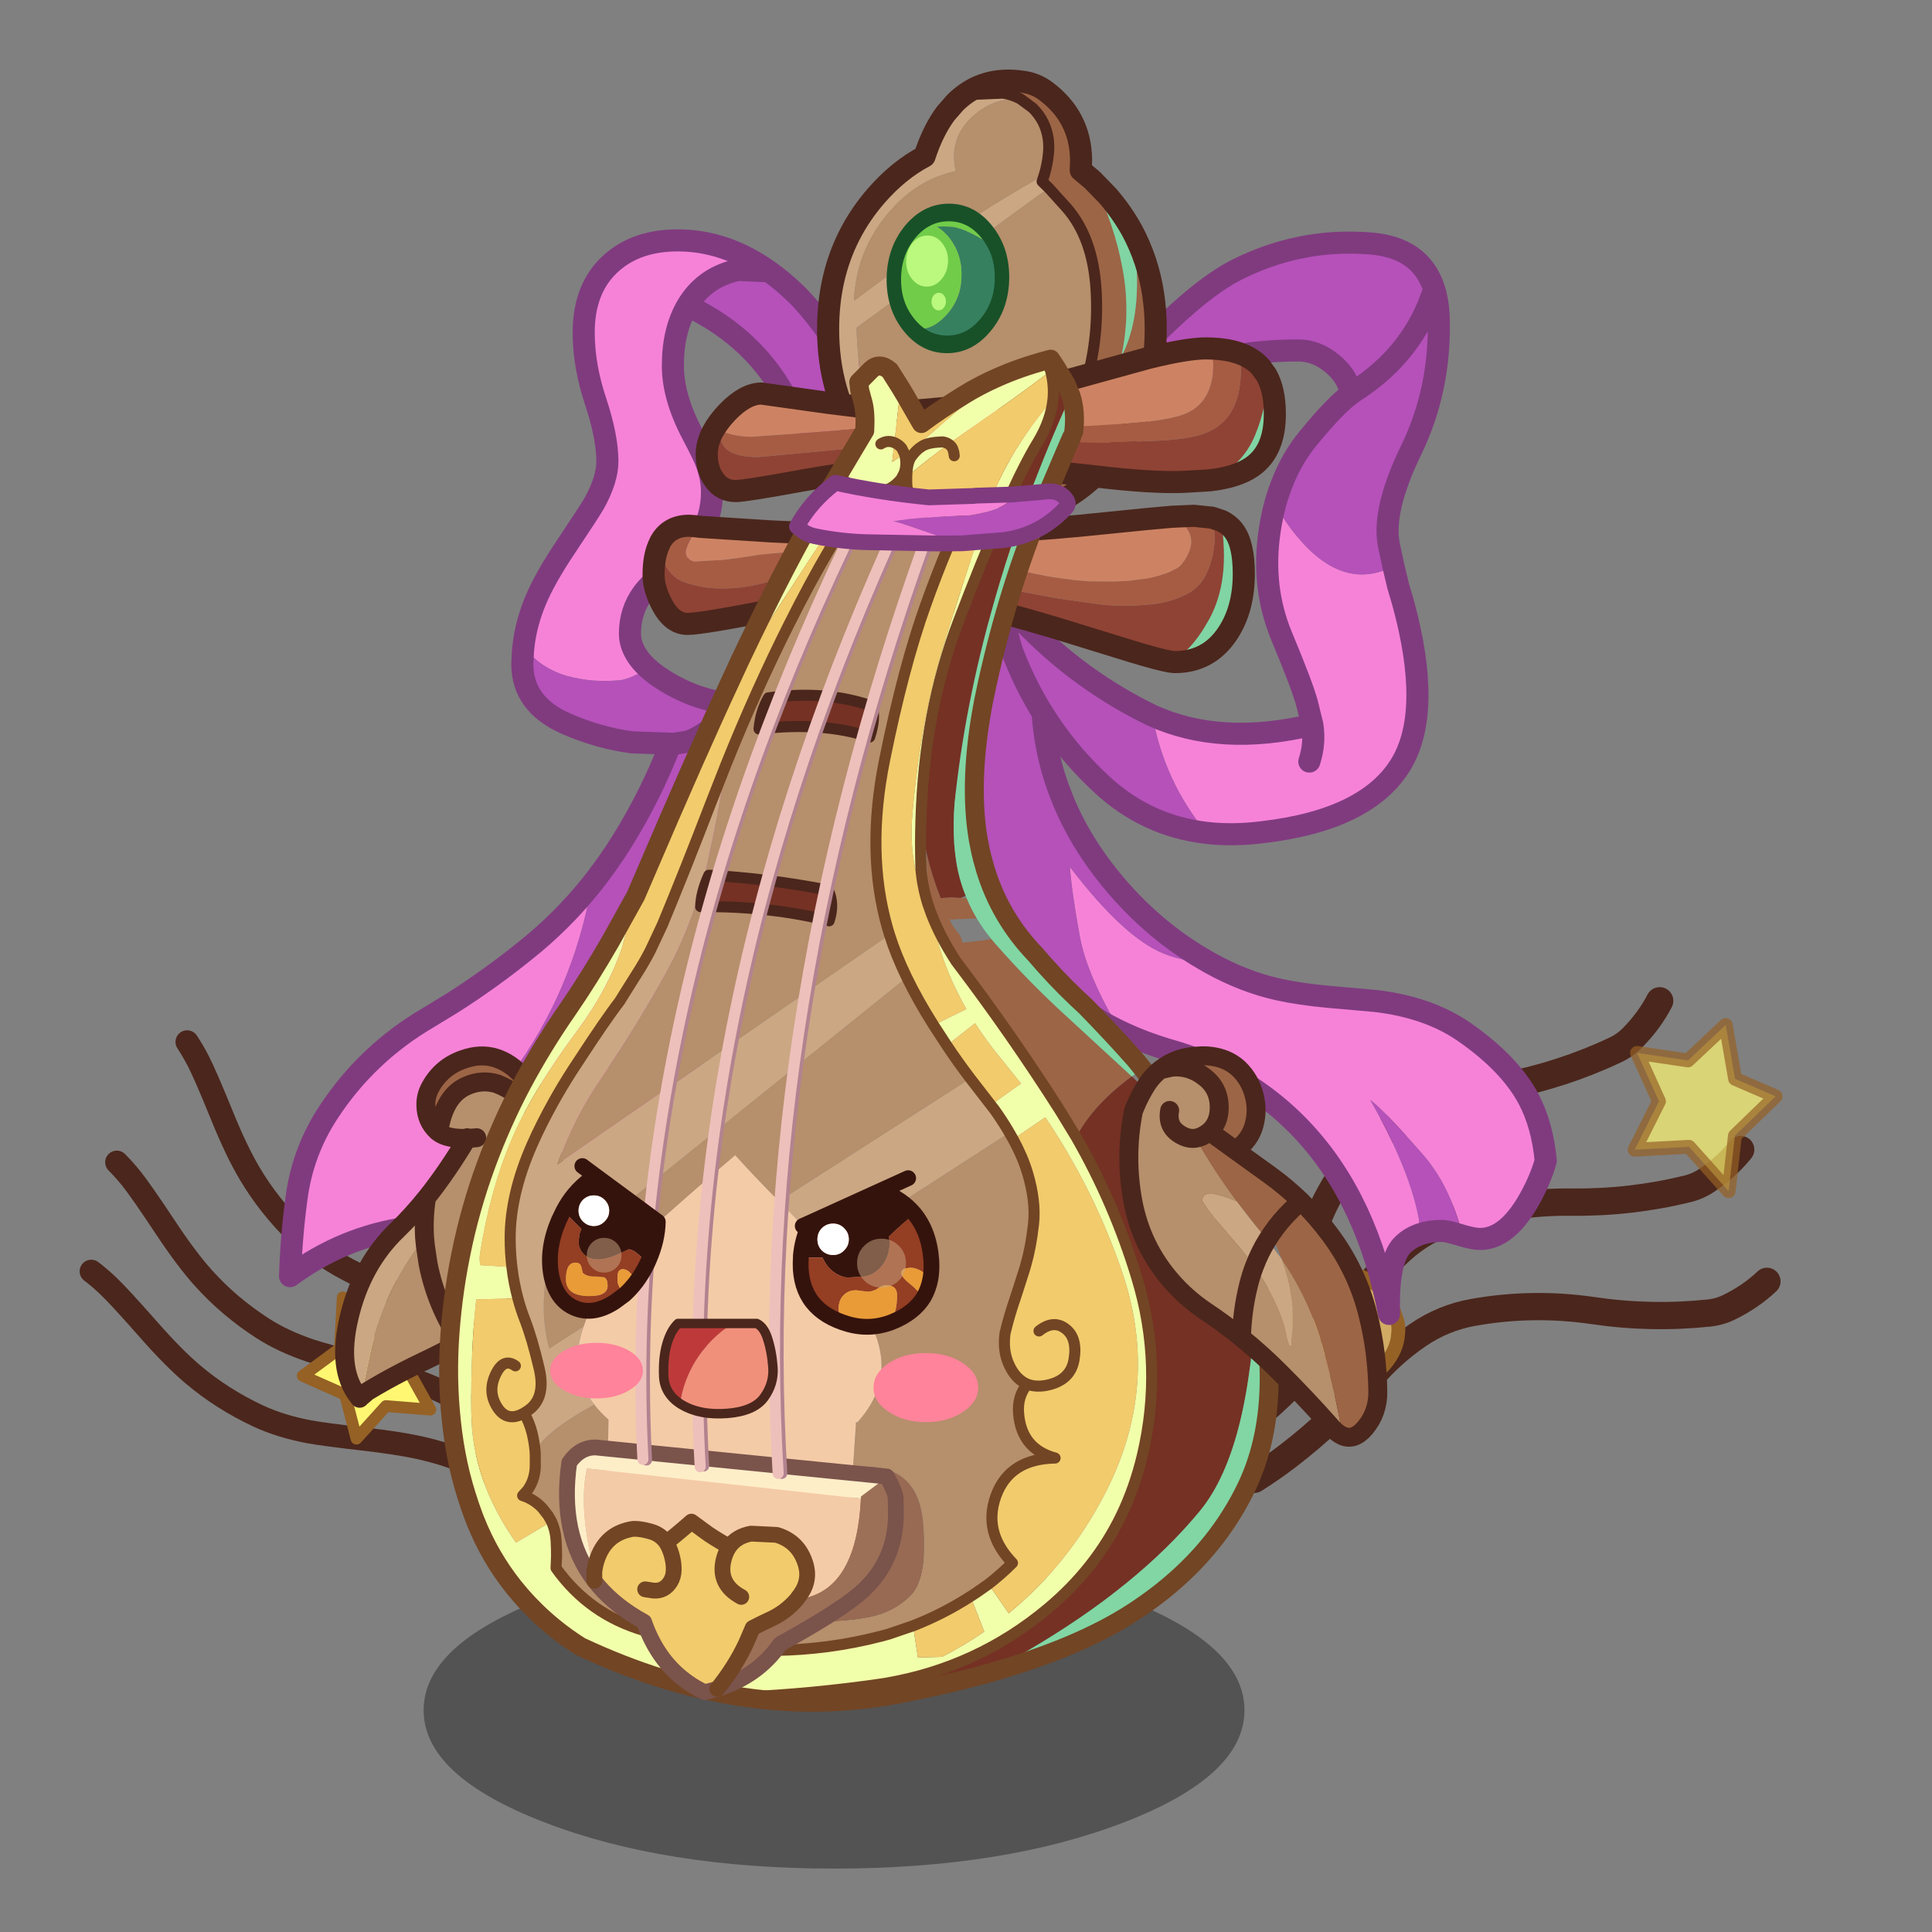 <svg xmlns:ffdec="https://www.free-decompiler.com/flash" xmlns:xlink="http://www.w3.org/1999/xlink" ffdec:objectType="frame" height="90" width="90" xmlns="http://www.w3.org/2000/svg"><rect width="100%" height="100%" fill="#808080" stroke="none"/><use ffdec:characterId="48" height="85.25" transform="translate(1.1 3.25)" width="84.85" xlink:href="#a"/><defs><g id="B" transform="translate(45.65 28.8)"><use ffdec:characterId="1" height="43.25" transform="translate(3.79 154.387) scale(.904)" width="112.2" xlink:href="#b"/><use ffdec:characterId="2" height="188.2" transform="matrix(.223 -.229 .229 .223 -32.684 96.726)" width="32.4" xlink:href="#c"/><use ffdec:characterId="2" height="188.2" transform="matrix(.173 -.268 .268 .173 -40.155 112.904)" width="32.4" xlink:href="#c"/><use ffdec:characterId="2" height="188.2" transform="matrix(.135 -.289 .289 .135 -42.345 127.14)" width="32.4" xlink:href="#c"/><use ffdec:characterId="3" height="19.5" transform="matrix(.97 0 0 .97 -11.877 122.172)" width="17.75" xlink:href="#d"/><use ffdec:characterId="4" height="188.8" transform="scale(-.375 .375) rotate(-41.609 91.05 674.354)" width="51.3" xlink:href="#e"/><use ffdec:characterId="4" height="188.8" transform="scale(-.375 .375) rotate(-53.121 55.524 591.896)" width="51.3" xlink:href="#e"/><use ffdec:characterId="4" height="188.8" transform="scale(-.374 .374) rotate(-60.855 47.407 555.416)" width="51.3" xlink:href="#e"/><use ffdec:characterId="6" height="19.5" transform="matrix(-1.137 .08 .08 1.137 170.993 87.937)" width="17.15" xlink:href="#f"/><use ffdec:characterId="7" height="17.1" transform="matrix(-1.137 .08 .08 1.137 124.27 114.527)" width="20.75" xlink:href="#g"/><use ffdec:characterId="8" height="186.75" transform="translate(-14.08 48.813) scale(.39)" width="154.6" xlink:href="#h"/><use ffdec:characterId="9" height="114.45" transform="translate(-7.144 91.904) scale(.39)" width="73.65" xlink:href="#i"/><use ffdec:characterId="10" height="228.4" transform="translate(69.434 37.236) scale(.39)" width="190.7" xlink:href="#j"/><use ffdec:characterId="11" height="194.45" transform="translate(73.626 -8.787) scale(.39)" width="146.1" xlink:href="#k"/><use ffdec:characterId="12" height="166.65" transform="translate(14.62 -9.07) scale(.39)" width="123.3" xlink:href="#l"/><use ffdec:characterId="13" height="145.55" transform="translate(52.406 -28.807) scale(.39)" width="110.8" xlink:href="#m"/><use ffdec:characterId="15" height="59.4" transform="matrix(.255 0 -.004 .311 61.12 -12.24)" width="59.4" xlink:href="#n"/><use ffdec:characterId="16" height="53.35" transform="translate(30.84 24.962) scale(.39)" width="194" xlink:href="#o"/><use ffdec:characterId="17" height="52.2" transform="translate(37.405 4.277) scale(.39)" width="187" xlink:href="#p"/><use ffdec:characterId="18" height="431.55" transform="translate(5.708 5.804) scale(.39)" width="266" xlink:href="#q"/><use ffdec:characterId="19" height="82.55" transform="translate(20.518 140.471) scale(.39)" width="109.25" xlink:href="#r"/><use ffdec:characterId="20" height="308.15" transform="translate(29.95 25.154) scale(.39)" width="98.05" xlink:href="#s"/><use ffdec:characterId="21" height="126.85" transform="translate(89.754 91.888) scale(.39)" width="84.9" xlink:href="#t"/><use ffdec:characterId="22" height="24.3" transform="translate(48.954 21.264) scale(.39)" width="90.8" xlink:href="#u"/><use ffdec:characterId="23" height="52.1" transform="translate(49.407 107.196) scale(.39)" width="46.45" xlink:href="#v"/><use ffdec:characterId="25" height="15.5" transform="translate(57.35 115.65) scale(.39)" width="15.5" xlink:href="#w"/><use ffdec:characterId="26" height="50.85" transform="translate(18.43 105.7) scale(.39)" width="39.15" xlink:href="#x"/><use ffdec:characterId="27" height="11" transform="translate(23.95 115.55) scale(.39)" width="11" xlink:href="#y"/><use ffdec:characterId="28" height="31.6" transform="translate(32.852 125.541) scale(.39)" width="37.7" xlink:href="#z"/><use ffdec:characterId="29" height="17.6" transform="matrix(.44 0 0 .485 59.38 129.782)" width="29.4" xlink:href="#A"/><use ffdec:characterId="29" height="17.6" transform="translate(19.42 128.52) scale(.39)" width="29.4" xlink:href="#A"/></g><g id="d"><path d="m13.35 9.1 2.9 5.2-5.65-.45L6.85 18 5.4 12.4 0 10l4.75-3.5L5.1 0l4.35 4.3 6.1.55-2.2 4.25" fill="#fff772" fill-rule="evenodd" transform="translate(.75 .75)"/><path d="m14.1 9.85 2.9 5.2-5.65-.45-3.75 4.15-1.45-5.6-5.4-2.4 4.75-3.5.35-6.5 4.35 4.3 6.1.55-2.2 4.25z" fill="none" stroke="#956125" stroke-linecap="round" stroke-linejoin="round" stroke-width="1.5"/></g><g id="C"><path d="m4.25 5.9.6-5.9L9.2 3.55l5.45-1.2-2 5.4 3 5.05-5.9.1L5.8 18l-1.1-5.95L0 8.1l4.25-2.2" fill="#fff772" fill-opacity=".698" fill-rule="evenodd" transform="translate(.75 .75)"/><path d="m5 6.65.6-5.9L9.95 4.3l5.45-1.2-2 5.4 3 5.05-5.9.1-3.95 5.1-1.1-5.95-4.7-3.95L5 6.65z" fill="none" stroke="#956125" stroke-linecap="round" stroke-linejoin="round" stroke-opacity=".698" stroke-width="1.5"/></g><g id="g"><path d="M26.05 2.9q-.6 1.9-.95 4.65-.35 2.65-4.4 3.05-2.8-.15-3.3-2.6-.45-2.5 1.35-4.75 1.8-2.35 4.4-1.45l.75.7q1.05 1.4 1.2 2.9.4-1.3.95-2.5m5.9 3.85L32.4 4q.15-1.6-.25-2.4-.35-.8-1.6-.4-1.25.3-2.45 1.55l-1.85 2.3L27.9 1.6Q29-.45 30.95-1.05q1.9-.55 2.3.95l.15.9q.15 1.8-.35 3.45l-.95 2.3-.15.2M25.1 5.4q.15 1.55-.7 3.15.85-1.6.7-3.15" fill="#fff772" fill-rule="evenodd" transform="translate(-14.45 3.15)"/><path d="M26.05 2.9q.55-1.25 1.2-2.25 1.9-3.05 3.8-3.05t2.75 1.25q.65 1 .65 2.9 0 2.05-1.95 4.35l-.4.45.95-2.3q.5-1.65.35-3.45l-.15-.9q-.4-1.5-2.3-.95Q29-.45 27.9 1.6l-1.65 3.45 1.85-2.3q1.2-1.25 2.45-1.55 1.25-.4 1.6.4.4.8.25 2.4l-.45 2.75-.85 1.1q-.6 1-.6 2.05l.05.45.15.45-.3-.25-.5-.45q-1-1.05-.75-2.55.1-.75.35-1.55l.25-1 .1-.3q0-.7-.7-1L26.4 9.55q-.55 1.35-1.7 2.3l-.55.4q-2.6 1.8-5.8.1l-.1-.1q-.75-.4-1.3-.95-1.45-1.5-1.65-3.2-.15-.7 0-1.4l.45-1.65q1.25-3.3 4.8-3.9 1.55-.2 2.6.65-2.6-.9-4.4 1.45Q16.95 5.5 17.4 8q.5 2.45 3.3 2.6 4.05-.4 4.4-3.05.35-2.75.95-4.65m3.6-.2-.5 1 .5-1" fill="#d1ab64" fill-rule="evenodd" transform="translate(-14.45 3.15)"/><path d="m17.65 9.7.4-.45Q20 6.95 20 4.9 20 3 19.35 2 18.5.75 16.6.75T12.8 3.8q-.65 1-1.2 2.25-.55 1.2-.95 2.5-.15-1.5-1.2-2.9l-.75-.7Q7.65 4.1 6.1 4.3q-3.55.6-4.8 3.9L.85 9.85q-.15.7 0 1.4.2 1.7 1.65 3.2.55.55 1.3.95l.1.1q3.2 1.7 5.8-.1l.55-.4q1.15-.95 1.7-2.3l2.75-5.85.5-1m2.45 3.85-.15.2-.85 1.1q-.6 1-.6 2.05l.05.45.15.45-.3-.25-.5-.45q-1-1.05-.75-2.55.1-.75.35-1.55l.25-1 .1-.3q0-.7-.7-1M9.95 11.7q.85-1.6.7-3.15" fill="none" stroke="#956125" stroke-linecap="round" stroke-linejoin="round" stroke-width="1.5"/></g><g id="h"><path d="M21.9-34.4 20.8-29Q14.05 3.5-6.25 29.35-12.8 37.7-22.3 42.3l-.25.1.25-.05h.05q22.4-3.6 42.4-14.55 7.35-4.05 14.2-8.7Q49.5 8.7 62.2-4.95l.5.15Q58.6 9.6 52.4 23.3q-7 15.5-18.05 28.05l-5.25 5.6-.1.1q-7.65 7.7-17.25 12.4-4 2.05-8.35 2.15-20 .35-39.85 2.9Q-57 77.45-73.8 89.9q.4-12.5 2.05-24.7 1.95-14.75 10.05-27.1 12.25-18.75 31.85-30.2l7.55-4.6Q-10.45-4.25.6-13.15 12.5-22.6 21.9-34.4" fill="#f682d7" fill-rule="evenodd" transform="translate(77.3 93.35)"/><path d="M-22.3 42.3q9.5-4.6 16.05-12.95Q14.05 3.5 20.8-29l1.1-5.4q3.75-4.75 7.15-9.85l.35-.5q11.55-17.75 18.75-37.7l7.55-.8q9.55-1.8 18.1-6.6-.75 34.15-7.05 67.65-1.55 8.35-3.8 16.5l-.25.9-.5-.15Q49.5 8.7 34.35 19.1q-6.85 4.65-14.2 8.7-20 10.95-42.4 14.55l-.05-.05" fill="#b551b9" fill-rule="evenodd" transform="translate(77.3 93.35)"/><path d="M99.2 58.95q-9.4 11.8-21.3 21.25Q66.85 89.1 55 96.65l-7.55 4.6q-19.6 11.45-31.85 30.2-8.1 12.35-10.05 27.1-1.65 12.2-2.05 24.7 16.8-12.45 37.35-15.4 19.85-2.55 39.85-2.9 4.35-.1 8.35-2.15 9.6-4.7 17.25-12.4l.1-.1 5.25-5.6q11.05-12.55 18.05-28.05 6.2-13.7 10.3-28.1l.25-.9q2.25-8.15 3.8-16.5 6.3-33.5 7.05-67.65-8.55 4.8-18.1 6.6l-7.55.8q-7.2 19.95-18.75 37.7l-.35.5q-3.4 5.1-7.15 9.85z" fill="none" stroke="#803b7f" stroke-linecap="round" stroke-linejoin="round" stroke-width="7"/></g><g id="i"><path d="m-4-30 .05-.3Q-2.3-41.55 4.8-44.7q4.8-2.15 9.65-.7 3.2 1.25 5.95 3.2 7.25 5.35 10.35 13.75l.1.3.85 3.65q1.4 6.05 1.95 12 .6 6.35-.5 12.6-1 5.75-3.55 11.05-2.55 5.4-6.3 9.85-4.1 4.75-9.25 8.45-5.25 3.85-10.95 7l-.05.05Q-2.9 39.75-8.9 42.6q-3.2 1.5-6.35 3.15-5.85 3-11.35 6.35l-2 1.7 2.65-12.65q4.25-21.1 17.5-37.75-.4-6.4.6-12.7Q-1.35-17.45 5-28.05l.5-.05H5l.05-.2-.05.2q-6.2.2-9-1.9m12.05 1.7-2.55.2 2.55-.2m-5 64.8Q-4.7 25.1-7.35 11.65l-.85-5.7-.25-2.55.25 2.55.85 5.7Q-4.7 25.1 3.05 36.5" fill="#b68f6c" fill-rule="evenodd" transform="translate(36.8 57.2)"/><path d="m-3.95-30.3-.55-.1q-3.45-3.2-3.55-8.1-.1-3.2 1.55-6.05 3.5-6.2 10.25-8.55 5.4-1.95 10.2-.5 4.75 1.45 8.65 5.85l1.15 1.3q3.05 3.15 3.45 7.35l.05.45.65.2 2.9 10h-.05q-3.1-8.4-10.35-13.75-2.75-1.95-5.95-3.2-4.85-1.45-9.65.7-7.1 3.15-8.75 14.4" fill="#9c6546" fill-rule="evenodd" transform="translate(36.8 57.2)"/><path d="m-28.6 53.8-.45.45-.45-.6q-6.75-8.55-2.9-24.9Q-28.45 11.8-17.1.9q4.65-4.5 9.25-10.2-1 6.3-.6 12.7-13.25 16.65-17.5 37.75L-28.6 53.8" fill="#cba784" fill-rule="evenodd" transform="translate(36.8 57.2)"/><path d="m32.3 26.8.5.4.05-.3q1.65-11.25 8.75-14.4 4.8-2.15 9.65-.7 3.2 1.25 5.95 3.2 7.25 5.35 10.35 13.75l.1.2-.05-.2-2.9-10-.65-.2-.05-.45q-.4-4.2-3.45-7.35l-1.15-1.3q-3.9-4.4-8.65-5.85-4.8-1.45-10.2.5-6.75 2.35-10.25 8.55-1.65 2.85-1.55 6.05.1 4.9 3.55 8.1m9.5 2.3.05-.2-.05.2v.05-.05h.5l2.55-.2m-3.05.25.5-.05m-.5 0q-6.2.2-9-1.9m-3.85 20.7q6.5-8.15 12.85-18.75m25.85-.2v.1l.85 3.65q1.4 6.05 1.95 12 .6 6.35-.5 12.6-1 5.75-3.55 11.05-2.55 5.4-6.3 9.85-4.1 4.75-9.25 8.45-5.25 3.85-10.95 7l-.05.05q-5.95 3.25-11.95 6.1-3.2 1.5-6.35 3.15-5.85 3-11.35 6.35l-2 1.7-.45.45-.45-.6q-6.75-8.55-2.9-24.9Q8.35 69 19.7 58.1q4.65-4.5 9.25-10.2-1 6.3-.6 12.7l.25 2.55.85 5.7Q32.1 82.3 39.85 93.7" fill="none" stroke="#4b261c" stroke-linecap="round" stroke-linejoin="round" stroke-width="6"/></g><g id="j"><path d="M-14.7-.6Q-3.75 5.5 7.15 7.9q6.8 1.5 16 2.35l14.75 1.3q16.75 1.95 28.1 9.8 14.45 10.05 20.4 21.2 4.4 8.3 5.45 19.65-1.75 6.25-5.55 12.85-6.95 11.9-15.2 11.9-2 0-5.5-1l-.15-.45q-4.1-15.8-12.65-25.45Q40.4 45.9 36.25 42.9q14.35 25.15 16.1 42.45-3.3 1.05-5.7 3.35-1.85 1.75-2.95 5.3-1.8 5.9-1.5 16.7-1.65-8.75-4.1-16.7Q28 61.5 4.5 43.15-9.4 32.3-26.6 27.35q-8.7-2.5-16.25-6.1Q-53.5 3.4-55.75-8.85q-2.55-13.9-3.15-22.05 17 22.25 29.6 27.4 6.65 2.7 14.6 2.9" fill="#f682d7" fill-rule="evenodd" transform="translate(95.35 114.2)"/><path d="M64.75 85.7q-4.15-1.3-5.85-1.3-3.65 0-6.55.95-1.75-17.3-16.1-42.45 4.15 3 16.55 17.15 8.55 9.65 12.65 25.45l-.7.2m-107.6-64.45Q-71.6 7.5-84.1-22.85l-1.5-3.8q-4.55-12.4-5.8-24.9l-.35-4.8q-.85-17.4 4.8-34.95 2-6.35 4.85-19.4l3.3 2.8q8.1 7 10.25 10l1.15 1.55-.15 1.05q-.2 2.05-.2 9.35 0 15.45 5 29.6l1.85 4.8q6.15 14.65 17.8 27.9l.7.8Q-31.95-11.2-18.95-3.1l4.25 2.5q-7.95-.2-14.6-2.9-12.6-5.15-29.6-27.4.6 8.15 3.15 22.05 2.25 12.25 12.9 30.1" fill="#b551b9" fill-rule="evenodd" transform="translate(95.35 114.2)"/><path d="M80.65 113.6q10.95 6.1 21.85 8.5 6.8 1.5 16 2.35l14.75 1.3q16.75 1.95 28.1 9.8 14.45 10.05 20.4 21.2 4.4 8.3 5.45 19.65-1.75 6.25-5.55 12.85-6.95 11.9-15.2 11.9-2 0-5.5-1l-.85-.25q-4.15-1.3-5.85-1.3-3.65 0-6.55.95-3.3 1.05-5.7 3.35-1.85 1.75-2.95 5.3-1.8 5.9-1.5 16.7-1.65-8.75-4.1-16.7-10.1-32.5-33.6-50.85-13.9-10.85-31.1-15.8-8.7-2.5-16.25-6.1-28.75-13.75-41.25-44.1l-1.5-3.8q-4.55-12.4-5.8-24.9l-.35-4.8q-.85-17.4 4.8-34.95 2-6.35 4.85-19.4l3.3 2.8q8.1 7 10.25 10l1.15 1.55-.15 1.05q-.2 2.05-.2 9.35 0 15.45 5 29.6l1.85 4.8q6.15 14.65 17.8 27.9l.7.8Q63.4 103 76.4 111.1l4.25 2.5z" fill="none" stroke="#803b7f" stroke-linecap="round" stroke-linejoin="round" stroke-width="7"/></g><g id="k"><path d="m55.15 8.8 1.5 6.3 1.55 5.25q9.35 34.2-.5 50.9Q47.1 89.2 13.5 93.1q-9.25 1.15-17.55.2Q-17.5 76.9-21.2 56.15q21.6 9.8 50.65 2.9l-1.7-6.9q-1.55-5.65-8-21.1Q13.3 15.55 15.9-2.2q.7-4.8 1.9-9.15 1.55 3.75 4 7.1 16 22.1 33.35 13.05M28.5 70.7q1.9-5.85.95-11.65.95 5.8-.95 11.65" fill="#f682d7" fill-rule="evenodd" transform="translate(73.05 97.2)"/><path d="M41.3-47.2q-1.05-4.5-5.6-8.25-4.95-4.1-10.75-4.1-15.75 0-29.1 3.6-16.2 4.4-38.7 15.85Q-11.9-76.3 5.25-85 25.2-95.1 47.2-93.5 63.8-92.45 68.05-79q1.3 4.1 1.45 9.3.6 22.45-8.7 41.65-2.5 5.1-4.15 9.65-4.6 12.5-2.9 20.7l1.4 6.5Q37.8 17.85 21.8-4.25q-2.45-3.35-4-7.1 1.05-3.7 2.45-7.05 3-7.35 7.75-13.15 9-11.05 14.2-14.6l.55-.4-1.45-.65M-4.05 93.3q-19.1-2.2-33.35-15.5-18.5-17.15-27.8-40.9-.95-2.35-1.95-6.6l-2.4-11.95 2.4 2.6 2.6 2.8q17.55 19.3 40.7 31.1l2.65 1.3Q-17.5 76.9-4.05 93.3m46.8-139.85Q61.65-58.6 68.05-79q-6.4 20.4-25.3 32.45" fill="#b551b9" fill-rule="evenodd" transform="translate(73.05 97.2)"/><path d="M114.35 50q-1.05-4.5-5.6-8.25-4.95-4.1-10.75-4.1-15.75 0-29.1 3.6-16.2 4.4-38.7 15.85 30.95-36.2 48.1-44.9 19.95-10.1 41.95-8.5 16.6 1.05 20.85 14.5 1.3 4.1 1.45 9.3.6 22.45-8.7 41.65-2.5 5.1-4.15 9.65-4.6 12.5-2.9 20.7l1.4 6.5 1.5 6.3 1.55 5.25q9.35 34.2-.5 50.9-10.6 17.95-44.2 21.85-9.25 1.15-17.55.2-19.1-2.2-33.35-15.5-18.5-17.15-27.8-40.9-.95-2.35-1.95-6.6l-2.4-11.95 2.4 2.6 2.6 2.8q17.55 19.3 40.7 31.1l2.65 1.3q21.6 9.8 50.65 2.9l-1.7-6.9q-1.55-5.65-8-21.1-6.45-15.5-3.85-33.25.7-4.8 1.9-9.15 1.05-3.7 2.45-7.05 3-7.35 7.75-13.15 9-11.05 14.2-14.6l.55-.4q18.9-12.05 25.3-32.45m-38.6 138.05q.95 5.8-.95 11.65" fill="none" stroke="#803b7f" stroke-linecap="round" stroke-linejoin="round" stroke-width="7"/></g><g id="l"><path d="M-57.8 48.9q.8-7.3 3.85-14.6 2.95-7.05 9.3-16.55 8-12 9.25-14.2Q-31.2-4-31.2-9.8q0-7.75-3.75-19.05Q-38.7-40.1-38.7-50.6q0-14.3 8.85-22.1 8-7.1 20.95-7.1Q6.25-79.8 20-70l-9.7-.45Q.1-68.35-5.35-59.95l-.55.9q-4.55 7.7-4.55 19 0 9.9 6.2 21.65Q-.95-12.15 0-9.75 1.95-4.8 1.95-.1q0 7.95-4.05 14.05-2.55 3.8-8.95 9.3-6.65 5.65-8.95 8.8-4.05 5.6-4.05 12.7 0 2.9 1.45 5.65 1.4 2.75 4.3 5.4-3 1.8-6.25 3.1l-1.85.55q-8.9 1.1-17.6-1.25-8.35-2.4-13.8-9.3" fill="#f682d7" fill-rule="evenodd" transform="translate(61.65 83.3)"/><path d="M-57.8 48.9q5.45 6.9 13.8 9.3 8.7 2.35 17.6 1.25l1.85-.55q3.25-1.3 6.25-3.1 3.15 2.85 8.1 5.55l.4.2q6.1 3.25 12.45 4.6l8.45.7Q-.75 77.9-6.2 79.1l-4 .6-13.1-.45q-10.4-1.35-20.7-5.8-14.15-6.1-14.15-19l.2-4.05.15-1.5M-5.9-59.05l.55-.9q5.45-8.4 15.65-10.5L20-70q4.25 3 8.35 6.95Q38.55-53.25 54.8-25l3.35 5.95L29-22.2 27.85-25Q18.3-46.5-2.95-57.65l-2.95-1.4" fill="#b551b9" fill-rule="evenodd" transform="translate(61.65 83.3)"/><path d="M81.65 13.3Q67.9 3.5 52.75 3.5q-12.95 0-20.95 7.1-8.85 7.8-8.85 22.1 0 10.5 3.75 21.75 3.75 11.3 3.75 19.05 0 5.8-4.2 13.35-1.25 2.2-9.25 14.2-6.35 9.5-9.3 16.55-3.05 7.3-3.85 14.6l-.15 1.5-.2 4.05q0 12.9 14.15 19 10.3 4.45 20.7 5.8l13.1.45 4-.6q5.45-1.2 17.3-12.25l-8.45-.7q-6.35-1.35-12.45-4.6l-.4-.2q-4.95-2.7-8.1-5.55-2.9-2.65-4.3-5.4-1.45-2.75-1.45-5.65 0-7.1 4.05-12.7 2.3-3.15 8.95-8.8 6.4-5.5 8.95-9.3 4.05-6.1 4.05-14.05 0-4.7-1.95-9.65-.95-2.4-4.25-8.65-6.2-11.75-6.2-21.65 0-11.3 4.55-19l.55-.9q5.45-8.4 15.65-10.5l9.7.45q4.25 3 8.35 6.95 10.2 9.8 26.45 38.05l3.35 5.95-29.15-3.15-1.15-2.8q-9.55-21.5-30.8-32.65l-2.95-1.4" fill="none" stroke="#803b7f" stroke-linecap="round" stroke-linejoin="round" stroke-width="7"/></g><g id="m"><path d="M-11.65-62.3q2.55-1.7 5.6-2.6l9.6-.4q2.95.45 5.5 1.85-7.9-.45-14.2 4.7-8.8 7.25-6.3 18.15-11.25 2.5-19.3 11Q-42.8-17-43.7.1l.2.25q29.3-22.15 57.85-38.5l.25-.15 1.3 1 2.1 2.05L-42.85 9q0 6.75 1.65 19.4 1.8 14.25 9.25 28.25l-4.75-4.9q-2.95-3.4-5.3-7.05-9.9-15.2-9.9-35.2 0-8.3 1.7-15.75 3.4-14.85 13.5-26.5 7.1-8.15 15.35-12.5 2.65-8.15 6.7-13.6l3-3.45" fill="#cba784" fill-rule="evenodd" transform="translate(55.4 72.75)"/><path d="m9.05-63.45 3.85 2.85q4.15 4.1 4.95 9.85.25 2.05.1 4.15-.3 3.65-1.35 7.15l-2 1.15-.25.15Q-14.2-21.8-43.5.35l-.2-.25q.9-17.1 12.95-29.7 8.05-8.5 19.3-11-2.5-10.9 6.3-18.15 6.3-5.15 14.2-4.7M18-35.25 23.65-29Q32-19.5 33-2.95q1 16.5-3.95 31.9-4.95 15.4-14.6 25.1Q4.7 63.7-7.3 65.55l-9.15.85q-8.35-3.15-15.5-9.75-7.45-14-9.25-28.25-1.65-12.65-1.65-19.4L18-35.25" fill="#b68f6c" fill-rule="evenodd" transform="translate(55.4 72.75)"/><path d="M31.85-37.75q7 13.9 9.6 28.4 2.55 13.9-.5 27.65Q46.6 7.65 45.9-8.9q-.25-6.3-1.5-12.85 2.5 4.65 4.2 9.75 3.3 9.95 3.3 21.5 0 20-9.85 35.2-2.4 3.65-5.35 7.05Q21.5 69.3 0 69.3q-8.75 0-16.45-2.9l9.15-.85q12-1.85 21.75-11.5 9.65-9.7 14.6-25.1Q34 13.55 33-2.95 32-19.5 23.65-29L18-35.25l-2.1-2.05.7-2.15q1.05-3.5 1.35-7.15.15-2.1-.1-4.15-.8-5.75-4.95-9.85l-3.85-2.85q-2.55-1.4-5.5-1.85l-9.6.4q-3.05.9-5.6 2.6 8.6-8.55 21.45-6.6 4.1.55 7.4 3.05Q28-57.7 28.25-44.35l-.1 3.5 3.7 3.1" fill="#9c6546" fill-rule="evenodd" transform="translate(55.4 72.75)"/><path d="M44.4-21.75q1.25 6.55 1.5 12.85.7 16.55-4.95 27.2 3.05-13.75.5-27.65-2.6-14.5-9.6-28.4l4.85 5q4.5 5.2 7.7 11" fill="#81d4a3" fill-rule="evenodd" transform="translate(55.4 72.75)"/><path d="M99.8 51q-3.2-5.8-7.7-11l-4.85-5-3.7-3.1.1-3.5Q83.4 15.05 72.6 6.9q-3.3-2.5-7.4-3.05-12.85-1.95-21.45 6.6l-3 3.45q-4.05 5.45-6.7 13.6Q25.8 31.85 18.7 40 8.6 51.65 5.2 66.5q-1.7 7.45-1.7 15.75 0 20 9.9 35.2 2.35 3.65 5.3 7.05l4.75 4.9q7.15 6.6 15.5 9.75 7.7 2.9 16.45 2.9 21.5 0 36.7-17.55 2.95-3.4 5.35-7.05 9.85-15.2 9.85-35.2 0-11.55-3.3-21.5-1.7-5.1-4.2-9.75" fill="none" stroke="#4b261c" stroke-linecap="round" stroke-linejoin="round" stroke-width="7"/><path d="M43.75 10.45q2.55-1.7 5.6-2.6l9.6-.4q2.95.45 5.5 1.85l3.85 2.85q4.15 4.1 4.95 9.85.25 2.05.1 4.15-.3 3.65-1.35 7.15l-.7 2.15 2.1 2.05 5.65 6.25q8.35 9.5 9.35 26.05 1 16.5-3.95 31.9-4.95 15.4-14.6 25.1-9.75 9.65-21.75 11.5l-9.15.85-9.9-.6q-7.65-1.1-15.2-4.05" fill="none" stroke="#4b261c" stroke-linecap="round" stroke-linejoin="round" stroke-width="3.5"/></g><g id="D"><path d="M49.7 14.4q2.7 5.35 2.7 11.8 0 10.85-7.7 18.5-7.65 7.7-18.5 7.7-10.1 0-17.5-6.7l2.75.4Q18.3 47 25 41.3q6.7-5.75 7.6-13.35.85-7.6-2.55-13.35-3.55-5.9-9.55-9 3.65-.15 7.25.05 7.7.65 21.95 8.75" fill="#368060" fill-rule="evenodd" transform="translate(3.5 3.5)"/><path d="m8.7 45.7-1.05-1Q0 37.05 0 26.2T7.65 7.65Q15.35 0 26.2 0q10.85 0 18.5 7.65 3.1 3.1 5 6.75-14.25-8.1-21.95-8.75-3.6-.2-7.25-.05 6 3.1 9.55 9 3.4 5.75 2.55 13.35-.9 7.6-7.6 13.35-6.7 5.7-13.55 4.8l-2.75-.4" fill="#71cc49" fill-rule="evenodd" transform="translate(3.5 3.5)"/><path d="M53.2 17.9q2.7 5.35 2.7 11.8 0 10.85-7.7 18.5-7.65 7.7-18.5 7.7-10.1 0-17.5-6.7l-1.05-1Q3.5 40.55 3.5 29.7t7.65-18.55Q18.85 3.5 29.7 3.5q10.85 0 18.5 7.65 3.1 3.1 5 6.75z" fill="none" stroke="#185128" stroke-linecap="round" stroke-linejoin="round" stroke-width="7"/><path d="M26.15 19.3q0 4.2-3 7.15-2.95 3-7.15 3t-7.2-3Q5.85 23.5 5.85 19.3t2.95-7.2q3-2.95 7.2-2.95t7.15 2.95q3 3 3 7.2M18.4 35.4q0-1.45 1-2.5 1.05-1 2.5-1t2.45 1q1.05 1.05 1.05 2.5t-1.05 2.45q-1 1.05-2.45 1.05-1.45 0-2.5-1.05-1-1-1-2.45" fill="#baf87e" fill-rule="evenodd" transform="translate(3.5 3.5)"/></g><g id="o"><path d="M-92-13.45q.55 3.85 2.9 7.2Q-87-3.2-83.45-2-77.1.15-70.25-.15q5.95-.15 11.8-1.75l9.3-2 11.35-1.65 12-.75 10.3.35L-2.1-4 9.6-1.8 23 .9l11.9 2.2L48.65 5q6.9.7 13.85.05 6.95-.35 13.1-3.45 4-2.15 5.95-6.15Q82.9-7.4 83.6-10.5q1.4-6.15-.15-12.05l2.85.95q3 18.8-3.65 31.05-5.85 10.7-12.45 13.6-3.35-.55-12.1-3.2L33.95 12.4Q-2.1 1.6-17.15 1.6q-13.1 0-37.05 4.75-23.95 4.75-28.55 4.75-4.9 0-8.15-6.25-2.6-5-2.6-9.3 0-5.4 1.5-9" fill="#8f4335" fill-rule="evenodd" transform="translate(97 26.65)"/><path d="m-78.75-19.65-1.7 1.85q-1.75 2.35-2.65 5-.6 1.65.4 3l1.05.85 1.15.3 4.75-.3 4.35-.25 5.9-.75 5.7-.9 4.25-.4 4.3-.35L-47-12l4.2-.2 4.2.1 4.1.05 4.1.15 4.2.2 4.4.15 4.3.25 4.35.2 4.2.25 4.2.25 4.2.4 4.2.55 4.05.6 4 .75 4 .8 4 .9 4 1 4.05.9 4.1.8 4.1.6 4.2.55 4.3.35 4.3.05h4.2l4.1-.2 5.8-.75q2.95-.55 5.65-1.5 1.7-.6 3.45-1.55 1.2-.6 1.95-1.6 1.9-2.3 2.7-5.15.75-2.85-.8-5.45-1.4-2.4-3.75-3.6l-1.25-.7 6.85-.3 5.8.6q1.55 5.9.15 12.05-.7 3.1-2.05 5.95-1.95 4-5.95 6.15-6.15 3.1-13.1 3.45-6.95.65-13.85-.05L34.9 3.1 23 .9 9.6-1.8-2.1-4l-13.4-1.95-10.3-.35-12 .75-11.35 1.65-9.3 2Q-64.3-.3-70.25-.15-77.1.15-83.45-2-87-3.2-89.1-6.25q-2.35-3.35-2.9-7.2l.55-1.25q2.8-5.3 9.25-5.3l1.9.15.35.05 1.2.15" fill="#a65c43" fill-rule="evenodd" transform="translate(97 26.65)"/><path d="m70.8-22.85 1.25.7q2.35 1.2 3.75 3.6 1.55 2.6.8 5.45-.8 2.85-2.7 5.15-.75 1-1.95 1.6-1.75.95-3.45 1.55-2.7.95-5.65 1.5l-5.8.75-4.1.2h-4.2l-4.3-.05-4.3-.35-4.2-.55-4.1-.6-4.1-.8-4.05-.9-4-1-4-.9-4-.8-4-.75-4.05-.6-4.2-.55-4.2-.4-4.2-.25-4.2-.25-4.35-.2-4.3-.25-4.4-.15-4.2-.2-4.1-.15-4.1-.05-4.2-.1-4.2.2-4.25.4-4.3.35-4.25.4-5.7.9-5.9.75-4.35.25-4.75.3-1.15-.3-1.05-.85q-1-1.35-.4-3 .9-2.65 2.65-5l1.7-1.85 22.6 1.45 29.5 1.35q34.55 0 68.2-3.15L63-22.15l7.8-.7" fill="#cd8363" fill-rule="evenodd" transform="translate(97 26.65)"/><path d="M86.3-21.6q2.5 1.15 4.05 3.2 3.15 4.15 3.15 13.65 0 11.25-5.2 19-6 8.95-16.7 8.95l-1.4-.15q6.6-2.9 12.45-13.6Q89.3-2.8 86.3-21.6" fill="#81d4a3" fill-rule="evenodd" transform="translate(97 26.65)"/><path d="m167.8 3.8-7.8.7-21.45 2.15Q104.9 9.8 70.35 9.8l-29.5-1.35L18.25 7l-1.2-.15-.35-.05-1.9-.15q-6.45 0-9.25 5.3L5 13.2q-1.5 3.6-1.5 9 0 4.3 2.6 9.3 3.25 6.25 8.15 6.25 4.6 0 28.55-4.75 23.95-4.75 37.05-4.75 15.05 0 51.1 10.8l24.15 7.45q8.75 2.65 12.1 3.2l1.4.15q10.7 0 16.7-8.95 5.2-7.75 5.2-19 0-9.5-3.15-13.65-1.55-2.05-4.05-3.2l-2.85-.95-5.8-.6-6.85.3z" fill="none" stroke="#4b261c" stroke-linecap="round" stroke-linejoin="round" stroke-width="7"/></g><g id="p"><path d="M87.3-14.2q.65 8.85-3.5 19-4.15 10.1-14.45 14.4l-7.6.45-1.05.05q-9.95.35-27.15-1.7Q16.3 15.95-.1 15.65l-12.5-.15q-9-.05-16.6.2-12.7.3-30.7 3.6-18.05 3.3-20.95 3.3-4.3 0-6.8-3.6Q-90 15.75-90 10.9q0-4.1 2.65-8.35l.8.45q.7 4.1 2.45 5.95 2.7 2.9 10.4 2.9l34.8-3.25 9.2-.95 10.65-.7 12.6.1 6.35-.1 1.3-.3q12.5.05 34.75.65l17-.65q8.9-.45 13.75-1.95Q79.25.75 79.25-15.85q0-2.7-.8-5.3 4.35 1.45 7 4.4l1.85 2.55" fill="#8f4335" fill-rule="evenodd" transform="translate(93.5 26.1)"/><path d="M78.45-21.15q.8 2.6.8 5.3Q79.25.75 66.7 4.7q-4.85 1.5-13.75 1.95l-17 .65Q13.7 6.7 1.2 6.65l-1.3.3-6.35.1-12.6-.1-10.65.7-9.2.95-34.8 3.25q-7.7 0-10.4-2.9Q-85.85 7.1-86.55 3l1.9.85q4.2 1.55 8.85 1.55l18.95-1.35 16.4-1.3 31.35.3 20.45.05L39.2 1.45Q56.75.5 62.5-2.3q8-3.9 8-15.45l-.3-4.8q4.7.2 8.25 1.4" fill="#a65c43" fill-rule="evenodd" transform="translate(93.5 26.1)"/><path d="m70.2-22.55.3 4.8q0 11.55-8 15.45Q56.75.5 39.2 1.45L11.35 3.1-9.1 3.05l-31.35-.3-16.4 1.3L-75.8 5.4q-4.65 0-8.85-1.55l-1.9-.85-.2-1.35q1.35-2 3.3-4.05 5.65-5.85 10.75-5.9l21.45 3Q-31.9-2.8-24.9-2.8l12.3-1.1Q1.8-6.15 25-12.7l24.65-6.8q12.4-3.1 18.55-3.1l2 .05" fill="#cd8363" fill-rule="evenodd" transform="translate(93.5 26.1)"/><path d="M69.35 19.2q10.3-4.3 14.45-14.4 4.15-10.15 3.5-19Q90-9.5 90-1.8q0 11.65-7.15 16.65-4.7 3.35-13.5 4.35" fill="#81d4a3" fill-rule="evenodd" transform="translate(93.5 26.1)"/><path d="M162.85 45.3q8.8-1 13.5-4.35 7.15-5 7.15-16.65 0-7.7-2.7-12.4l-1.85-2.55q-2.65-2.95-7-4.4-3.55-1.2-8.25-1.4l-2-.05q-6.15 0-18.55 3.1l-24.65 6.8q-23.2 6.55-37.6 8.8l-12.3 1.1q-7 0-26.35-2.5l-21.45-3q-5.1.05-10.75 5.9-1.95 2.05-3.3 4.05l-.6.9Q3.5 32.9 3.5 37q0 4.85 2.35 8.1 2.5 3.6 6.8 3.6 2.9 0 20.95-3.3 18-3.3 30.7-3.6 7.6-.25 16.6-.2l12.5.15q16.4.3 33.65 2.35 17.2 2.05 27.15 1.7l1.05-.05 7.6-.45z" fill="none" stroke="#4b261c" stroke-linecap="round" stroke-linejoin="round" stroke-width="7"/></g><g id="q"><path d="M-42.25-84q9.6-23.9 20.25-45.05 12.65-25.2 23.65-40.45 1.75 1.75 4.05 2.25l9.45-8.25v2.05q.05 2 .85 3.9.9 2.2 2.8 3.5 3.05 1.95 6.6 1.75 4.75-.55 10.15-4.9-7.4 14.75-14.4 34.3-7.05 19.65-13 49.05t.9 53.3l.65 2.15-105.25 72.8q5.1-14.7 14.05-27.65Q-70.95-.7-61.8-17.1q6-10.7 9.9-22.2 2.3-6.8 3.9-13.85Q-44.55-68.5-42.25-84m-5.3 34.75q-2.45 5.4-2.6 9.95 22.1-.2 40.7 4.5 1.75-5.2-.25-9.7-18.95-3.7-37.85-4.75m18.9-56.2q-2.5 4.3-3 9.85 20.5-2.35 35.05 2.55 1.95-5.8.8-9.75-14.55-5.15-32.85-2.65m43.8 88.55q3.5 7.25 8.5 15.15l4.2 6.45q3.4 5.1 7.45 10.45l-60.65 38.9q-8.2-8.3-13.85-14.6-15.7 13.3-29.1 25.5-13.45 12.2-18.9 28.75l-10.9 7q-3.2-11.15-.55-25.95L15.15-16.9m32.5 49.2 1.2 2.1q2.95 5.4 4.5 10.45 2.8 9.25 1.95 16.6-.85 7.3-2.35 12.5l-.4 1.4-2.2 6.9-.85 2.6q-1.85 5.35-3.2 10.95-.75 5.45 1.1 9.7 2.15 4.95 5.95 6.5-3.25 3.9-2.75 9.4.95 11.15 11.55 14-14.4.25-18.7 11.9-1.2 3.25-1.3 6.35-.3 7.95 6.5 15-3.6 3.6-7.6 6.7l-4 2.8-1.7 1.1q-8.7 5.6-18.2 9.3L9.4 191.2l-2.4.65q-16.6 4.3-33.75 4.5l-8.25-.5q-16.9-1-32.9-5.75-17.5-5.05-28.05-19.8v-.2l.15-3.65q0-2.55-.15-5.05-.2-3.15-1.45-5.9l-1.05-1.85-1.7-2.2q-2.25-2.5-5.3-3.75l.35-2q2.35-3.15 2.55-7.45v-3.95l.35-1.05q1.9-5.7 18.35-14.8 1.9 2.5 4.5 4.8-.05 10.1-.95 20.3l53.7 4.1q.65 9.15-.05 18.35-.65 8.9 1.6 17.2 1.05 4 5.1 4.05 14.85.2 23.1-1.45 8.2-1.65 13.45-7.15 5.2-5.55 3.7-22.9-1.55-17.35-17.9-17.6l-4.3.55.95-14.1.45-.5q13.55-14.9 3.1-33.35Q-4.15 78.9-10.85 70.1l58.5-37.8" fill="#b68f6c" fill-rule="evenodd" transform="translate(133 215.75)"/><path d="M-109.95 74.9q-.55-4.5-.55-9.2 0-13.8 6.9-29.5 2.95-6.7 6.9-13.75l1.1-1.95q2.95-5.15 6.45-10.4Q-80.2-3.65-75.7-9.45v-.05l4.35-6.95.95-1.5q2.25-3.5 4.15-7.15l.25-.5 3.75-8q7.2-17.35 15.5-38.95l4.5-11.45q-2.3 15.5-5.75 30.85-1.6 7.05-3.9 13.85-3.9 11.5-9.9 22.2-9.15 16.4-19.7 31.85-8.95 12.95-14.05 27.65L9.7-30.4q2 6.4 5.45 13.5l-113.8 91.65q-2.65 14.8.55 25.95l10.9-7-.6 1.85q-3.8 12.8 3.95 22.9-16.45 9.1-18.35 14.8h-.4q-.25-2.9-.95-5.75-.85-3.4-2.55-6.35l.95-.6q6.1-3.9 3.85-13.5-2.25-9.6-4.55-15.5-1.3-3.35-2.2-6.75-1.3-4.85-1.9-9.9m84.6-20.85 60.65-38.9 6.5 8.4L43 25.1q2.6 3.65 4.65 7.2l-58.5 37.8q-4.9-6.45-9.8-11.3l-4.7-4.75" fill="#cba784" fill-rule="evenodd" transform="translate(133 215.75)"/><path d="m.35-171.05-.9-1.5-.55.9-1.25-.75q-1.3-.95-4.2-3.6 2.9 2.65 4.2 3.6l1.25.75-39.55 60.75 3.05-6.6q15.05-31.75 26.5-50.95l4.55-7.55 5.05-8.5 3.35-5.6q.3-5.85-.55-8.9l-1.05-3.9-.3-2.55 3.85-3.9q2.7-2.6 6 .25l3.4 5.4-1.95 17.35-.25-.05.25.1-.7 6.1 3.9-2.55.15.6q.65 2.85-.25 5.45l-.95 1.85q-4 4.95-10.45 4.2H2.5h.45q6.45.75 10.45-4.2l.95-1.85q.9-2.6.25-5.45l-.15-.6q5.35-3.65 10.15-7.95 9.3-8.3 19.05-16.15 7.35-3.3 16-5.6l1.1 3.45q-12.6 9.5-21.2 15.3l-11.15 7.85q-6.8 5-13.25 10.35l-9.45 8.25q-2.3-.5-4.05-2.25l.85-1.15-2.15-.4m6.6-14.85q1.9-1.25 4.05-.5-2.15-.75-4.05.5m-43.7 397.05-.3-.05q-25.15-3.75-51.15-15.95-12.15-7.65-21.15-18.85-7.65-9.6-12.2-21.1l-.6-1.55q-2.35-6.3-4-12.8-1.65-6.65-2.55-13.55-1.8-13.75-1.1-27.6.75-14.45 3.65-28.75 2.95-14.7 8.1-28.65 4.85-13.2 11.4-25.55 6.55-12.2 14.35-23.4 6.75-9.8 13.6-21.7l7.95-14.3-4.35 16.5Q-79.7-12.9-88.9-.45q-14.95 20.05-21.45 35.65-6.55 15.6-9.7 35.4-.3 1.85.1 3.7l10 .6q.6 5.05 1.9 9.9l-13.2.35q-1.8 16.2-1.55 36.1.2 21.2 14.15 40.95l11.25-6.7q1.25 2.75 1.45 5.9.15 2.5.15 5.05l-.15 3.65v.2q10.55 14.75 28.05 19.8 16 4.75 32.9 5.75l8.25.5q17.15-.2 33.75-4.5l2.4-.65 7.75-2.65 1.55 10.05 7.65-.2q7.05-3.65 13.35-8l-4.35-11.15 1.7-1.1 4-2.8 6.4 9.25q18.95-15.45 30.65-38.2 17.65-34.4 5.05-70.65-8.9-25.75-24.1-48.3l-10.2 6.95-1.2-2.1Q45.6 28.75 43 25.1l-1.2-1.55 9.55-6.8-5.85-7.3q-4.85-5.8-8.7-11.8L27.85 4.7l-4.2-6.45 10.4-5.1Q25.8-21.25 22.95-37q2.8 7.3 7.85 15.05l.45.6Q48.5 1.4 63.8 25.45l5.05 8.3q12.1 21.1 19.15 44.4 8.55 28.05 1.75 56.65-2.4 10-6.65 18.85-8.15 16.8-23.2 29.4-22.4 18.75-51.35 23.7L7 207q-21.75 3.15-43.75 4.15m65.15-397q-.8-.55-1.95-.7-4.4.15-6.3 1.3l-1.1.75q-1.3 1.05-2.45 2.65-1.35 1.85-1.45 6.35.1-4.5 1.45-6.35 1.15-1.6 2.45-2.65l1.1-.75q1.9-1.15 6.3-1.3 1.15.15 1.95.7m33.1-14.3q-.65 6.75-4.8 13.65l-1.2 2q-9.15 16-23.9 54.65-10.95 28.7-11.95 63.05-.25 7.55 0 15.45.4 5.45 2.2 11.25-6.35-12.15-4.9-28.65.95-11 2.55-21.15 2.7-17.15 7.25-31.95 7.25-23.6 14.5-44.55 5.7-16.65 20.25-33.75" fill="#f2ffaa" fill-rule="evenodd" transform="translate(133 215.75)"/><path d="m14.45-182.75-3.9 2.55.7-6.1v-.05l1.95-17.35 1.35 2.25 5.25 9.1q5.2-3.95 13.3-8.95 4.9-3.05 10.55-5.55Q33.9-199 24.6-190.7q-4.8 4.3-10.15 7.95l-.85-1.75q-.9-1.2-2.35-1.8 1.45.6 2.35 1.8l.85 1.75m-15.55 11.1 1.45.6 1.3 1.55q-11 15.25-23.65 40.45Q-32.65-107.9-42.25-84l-4.5 11.45q-8.3 21.6-15.5 38.95l-3.75 8-.25.5q-1.9 3.65-4.15 7.15l-.95 1.5-4.35 6.95v.05q-4.5 5.8-13.45 19.55-3.5 5.25-6.45 10.4l-1.1 1.95q-3.95 7.05-6.9 13.75-6.9 15.7-6.9 29.5 0 4.7.55 9.2l-10-.6q-.4-1.85-.1-3.7 3.15-19.8 9.7-35.4 6.5-15.6 21.45-35.65 9.2-12.45 13.8-25.7l4.35-16.5 3-6.95q16.15-37.8 27.1-61.3l39.55-60.75m29.5-14.2 11.15-7.85q8.6-5.8 21.2-15.3 1.15 4.4.75 8.85-14.55 17.1-20.25 33.75-7.25 20.95-14.5 44.55-4.55 14.8-7.25 31.95-1.6 10.15-2.55 21.15-1.45 16.5 4.9 28.65l1.1 3.1q2.85 15.75 11.1 30.15l-10.4 5.1q-5-7.9-8.5-15.15Q11.7-24 9.7-30.4l-.65-2.15q-6.85-23.9-.9-53.3 5.95-29.4 13-49.05 7-19.55 14.4-34.3-5.4 4.35-10.15 4.9-3.55.2-6.6-1.75-1.9-1.3-2.8-3.5-.8-1.9-.85-3.9v-2.05q6.45-5.35 13.25-10.35.8.5 1.25 1.35l.4 1.2.15 1.15-.15-1.15-.4-1.2q-.45-.85-1.25-1.35m6.9 201Q31.25 9.8 27.85 4.7l8.95-7.05q3.85 6 8.7 11.8l5.85 7.3-9.55 6.8-6.5-8.4M48.85 34.4l10.2-6.95q15.2 22.55 24.1 48.3Q95.75 112 78.1 146.4q-11.7 22.75-30.65 38.2l-6.4-9.25q4-3.1 7.6-6.7-6.8-7.05-6.5-15 .1-3.1 1.3-6.35 4.3-11.65 18.7-11.9-10.6-2.85-11.55-14-.5-5.5 2.75-9.4-3.8-1.55-5.95-6.5-1.85-4.25-1.1-9.7 1.35-5.6 3.2-10.95l.85-2.6 2.2-6.9.4-1.4q1.5-5.2 2.35-12.5.85-7.35-1.95-16.6-1.55-5.05-4.5-10.45m-13.5 144.85 4.35 11.15q-6.3 4.35-13.35 8l-7.65.2-1.55-10.05q9.5-3.7 18.2-9.3M-97.4 155.5l-11.25 6.7q-13.95-19.75-14.15-40.95-.25-19.9 1.55-36.1l13.2-.35q.9 3.4 2.2 6.75 2.3 5.9 4.55 15.5t-3.85 13.5l-.95.6q-5.35 3.05-8.45-1.8-3.15-4.9-.6-10.35 2.55-5.5 6.3-2.8-3.75-2.7-6.3 2.8-2.55 5.45.6 10.35 3.1 4.85 8.45 1.8 1.7 2.95 2.55 6.35.7 2.85.95 5.75l.05 1.05q-1.2 4.05-2.55 11.4l-1.45 1.6 1.1.4q3.05 1.25 5.3 3.75l1.7 2.2 1.05 1.85M57.05 95.15q4.6-3.65 8.4-.7 3.85 2.9 2.7 9.8-1.15 6.8-9.15 8.2-3.2.5-5.65-.45 2.45.95 5.65.45 8-1.4 9.15-8.2 1.15-6.9-2.7-9.8-3.8-2.95-8.4.7" fill="#f2cb6c" fill-rule="evenodd" transform="translate(133 215.75)"/><path d="M21.5-56.05q1.65 7.1 4.4 14v.05l3.4-.25 2.85.2 2 .1q1.35 3.3 3.2 6.4h-.85l-7.7.35q.4 1.55 2.2 3.65 1.65 1.95 1.8 3.7l5.65-.65 3.5-.55 1.35 1.6Q54-15.25 66.15-4.2l20.3 18.7Q74.7 23.1 69.2 33.05l-.35.7-5.05-8.3Q48.5 1.4 31.25-21.35l-.45-.6Q25.75-29.7 22.95-37l-.25-1.65q-1.4-8.5-1.2-17.4" fill="#9c6546" fill-rule="evenodd" transform="translate(133 215.75)"/><path d="m65.65-204.85 1.5 3.55Q36.7-134.3 30.3-71.95q-.5 6.4-.1 12.9l.3 3 .1.75q.8 6.6 3.25 12.6l-1.7.65-2.85-.2-3.4.25v-.05q-2.75-6.9-4.4-14l-.15-.7q-1.15-5-1.7-10.05 1-34.35 11.95-63.05 14.75-38.65 23.9-54.65l1.2-2q4.15-6.9 4.8-13.65l4.15-4.7m38.3 235.8q16 24.1 21.9 46.95-1.05 53.8-17.75 74.2-19.7 23.95-54.75 44.4l-12.8 7.2q-12.8 3.55-27.85 6.45-24.3 4.7-49.45 1 22-1 43.75-4.15l1.55-.25q28.95-4.95 51.35-23.7 15.05-12.6 23.2-29.4 4.25-8.85 6.65-18.85 6.8-28.6-1.75-56.65-7.05-23.3-19.15-44.4l.35-.7q5.5-9.95 17.25-18.55l1.8 1.7 15.7 14.75m-151.5-80.2q18.9 1.05 37.85 4.75 2 4.5.25 9.7-18.6-4.7-40.7-4.5.15-4.55 2.6-9.95m18.9-56.2q18.3-2.5 32.85 2.65 1.15 3.95-.8 9.75-14.55-4.9-35.05-2.55.5-5.55 3-9.85" fill="#753124" fill-rule="evenodd" transform="translate(133 215.75)"/><path d="m-1.9 138.7 4.3-.55q16.35.25 17.9 17.6 1.5 17.35-3.7 22.9-5.25 5.5-13.45 7.15-8.25 1.65-23.1 1.45-4.05-.05-5.1-4.05-2.25-8.3-1.6-17.2.7-9.2.05-18.35l24 1.8.7-10.75" fill="#986a53" fill-rule="evenodd" transform="translate(133 215.75)"/><path d="M-87.2 93.7q5.45-16.55 18.9-28.75 13.4-12.2 29.1-25.5 5.65 6.3 13.85 14.6l4.7 4.75q4.9 4.85 9.8 11.3 6.7 8.8 13.45 20.65Q13.05 109.2-.5 124.1h-.45v.5l-.95 14.1-.7 10.75-24-1.8-53.7-4.1q.9-10.2.95-20.3-2.6-2.3-4.5-4.8-7.75-10.1-3.95-22.9l.6-1.85" fill="#f4cba7" fill-rule="evenodd" transform="translate(133 215.75)"/><path d="M67.15-201.3q1.7 5.2.9 11.6l-.65 1.65-1.55 3.55L58.4-167q-10.95 26.4-17.65 56.65l-1.25 5.95q-4.85 25.15-1.7 43.75l.35 1.8q.4 2.2.95 4.3l.95 3.4Q44.7-35.8 56-24.05q6.1 7.2 13 13.75l2.85 2.65Q80.25.95 87.3 8.9l1.45 1.75 1.15 1.45-3.45 2.4-20.3-18.7Q54-15.25 43.3-27.45l-1.35-1.6q-2.6-3.15-4.6-6.5-1.85-3.1-3.2-6.4l-.3-.75q-2.45-6-3.25-12.6l-.1-.75-.3-3q-.4-6.5.1-12.9 6.4-62.35 36.85-129.35m58.7 279.2 1.3 5.8q7.25 35.85-4 60.15-2.35 5.05-5.35 9.8-11.2 17.85-31.15 30.75-17.45 11.3-46.1 19.3l12.8-7.2q35.05-20.45 54.75-44.4 16.7-20.4 17.75-74.2" fill="#81d6a4" fill-rule="evenodd" transform="translate(133 215.75)"/><path d="m133.35 44.7 2.15.4h.45q6.45.75 10.45-4.2l.95-1.85q.9-2.6.25-5.45l-.15-.6-.85-1.75q-.9-1.2-2.35-1.8l-.25-.1q-2.15-.75-4.05.5m-13.5 9.9q2.9 2.65 4.2 3.6l1.25.75 1.45.6m1.3 1.55.85-1.15M96.25 426.9l-.3-.05m-72.9-136.2q-.55-4.5-.55-9.2 0-13.8 6.9-29.5 2.95-6.7 6.9-13.75l1.1-1.95q2.95-5.15 6.45-10.4Q52.8 212.1 57.3 206.3v-.05l4.35-6.95.95-1.5q2.25-3.5 4.15-7.15l.25-.5 3.75-8q7.2-17.35 15.5-38.95l4.5-11.45q9.6-23.9 20.25-45.05 12.65-25.2 23.65-40.45m13.5-6q.1-4.5 1.45-6.35 1.15-1.6 2.45-2.65l1.1-.75q1.9-1.15 6.3-1.3 1.15.15 1.95.7.8.5 1.25 1.35l.4 1.2.15 1.15m30.55-26.85-1.1-3.45M142.7 185.35l-.65-2.15q-6.85-23.9-.9-53.3 5.95-29.4 13-49.05 7-19.55 14.4-34.3-5.4 4.35-10.15 4.9-3.55.2-6.6-1.75-1.9-1.3-2.8-3.5-.8-1.9-.85-3.9v-2.05m45.6-33.5q1.15 4.4.75 8.85-.65 6.75-4.8 13.65l-1.2 2q-9.15 16-23.9 54.65-10.95 28.7-11.95 63.05-.25 7.55 0 15.45.4 5.45 2.2 11.25l1.1 3.1q2.8 7.3 7.85 15.05l.45.6q17.25 22.75 32.55 46.8l5.05 8.3q12.1 21.1 19.15 44.4 8.55 28.05 1.75 56.65-2.4 10-6.65 18.85-8.15 16.8-23.2 29.4-22.4 18.75-51.35 23.7l-1.55.25q-21.75 3.15-43.75 4.15m51.9-228.05q-3.45-7.1-5.45-13.5M156.65 214q-5-7.9-8.5-15.15m20.15 32.05q-4.05-5.35-7.45-10.45l-4.2-6.45m18.15 25.3 1.2 1.55q2.6 3.65 4.65 7.2l1.2 2.1q2.95 5.4 4.5 10.45 2.8 9.25 1.95 16.6-.85 7.3-2.35 12.5l-.4 1.4-2.2 6.9-.85 2.6q-1.85 5.35-3.2 10.95-.75 5.45 1.1 9.7 2.15 4.95 5.95 6.5 2.45.95 5.65.45 8-1.4 9.15-8.2 1.15-6.9-2.7-9.8-3.8-2.95-8.4.7m-16 80.2-4 2.8-1.7 1.1q-8.7 5.6-18.2 9.3l-7.75 2.65-2.4.65q-16.6 4.3-33.75 4.5l-8.25-.5q-16.9-1-32.9-5.75-17.5-5.05-28.05-19.8v-.2l.15-3.65q0-2.55-.15-5.05-.2-3.15-1.45-5.9l-1.05-1.85-1.7-2.2q-2.25-2.5-5.3-3.75l-1.1-.4 1.45-1.6q2.35-3.15 2.55-7.45v-3.95L30.4 349q-.25-2.9-.95-5.75-.85-3.4-2.55-6.35l.95-.6q6.1-3.9 3.85-13.5-2.25-9.6-4.55-15.5-1.3-3.35-2.2-6.75-1.3-4.85-1.9-9.9m151 100.45q4-3.1 7.6-6.7-6.8-7.05-6.5-15 .1-3.1 1.3-6.35 4.3-11.65 18.7-11.9-10.6-2.85-11.55-14-.5-5.5 2.75-9.4M174.8 239.3l-6.5-8.4m-141.4 106q-5.35 3.05-8.45-1.8-3.15-4.9-.6-10.35 2.55-5.5 6.3-2.8" fill="none" stroke="#724524" stroke-linecap="round" stroke-linejoin="round" stroke-width="3.5"/><path d="m92.35 104.85 3.05-6.6q15.05-31.75 26.5-50.95l4.55-7.55 5.05-8.5 3.35-5.6q.3-5.85-.55-8.9l-1.05-3.9-.3-2.55 3.85-3.9q2.7-2.6 6 .25l3.4 5.4 1.35 2.25 5.25 9.1q5.2-3.95 13.3-8.95 4.9-3.05 10.55-5.55 7.35-3.3 16-5.6l1.1-.3 1.65 2.5 2.85 4.7.4.7 1.5 3.55q1.7 5.2.9 11.6m-.65 1.65-1.55 3.55-7.45 17.5q-10.95 26.4-17.65 56.65l-1.25 5.95q-4.85 25.15-1.7 43.75l.35 1.8q.4 2.2.95 4.3l.95 3.4q4.65 15.35 15.95 27.1 6.1 7.2 13 13.75l2.85 2.65q8.4 8.6 15.45 16.55l1.45 1.75 1.15 1.45q7.8 9.5 14.05 18.85 16 24.1 21.9 46.95l1.3 5.8q7.25 35.85-4 60.15-2.35 5.05-5.35 9.8-11.2 17.85-31.15 30.75-17.45 11.3-46.1 19.3-12.8 3.55-27.85 6.45-24.3 4.7-49.45 1m-.3-.05Q70.8 423.1 44.8 410.9q-12.15-7.65-21.15-18.85-7.65-9.6-12.2-21.1l-.6-1.55q-2.35-6.3-4-12.8-1.65-6.65-2.55-13.55-1.8-13.75-1.1-27.6.75-14.45 3.65-28.75 2.95-14.7 8.1-28.65 4.85-13.2 11.4-25.55 6.55-12.2 14.35-23.4 6.75-9.8 13.6-21.7l7.95-14.3 3-6.95q16.15-37.8 27.1-61.3" fill="none" stroke="#724524" stroke-linecap="round" stroke-linejoin="round" stroke-width="6"/><path d="M85.45 166.5q18.9 1.05 37.85 4.75 2 4.5.25 9.7-18.6-4.7-40.7-4.5.15-4.55 2.6-9.95m18.9-56.2q18.3-2.5 32.85 2.65 1.15 3.95-.8 9.75-14.55-4.9-35.05-2.55.5-5.55 3-9.85z" fill="none" stroke="#4b261c" stroke-linecap="round" stroke-linejoin="round" stroke-width="3.5"/></g><g id="r"><path d="M41.05-22.55Q39.6 7.5 20.7 9.4l1.15-1.55Q25.2 3.15 23.4-2.2q-2.25-6.85-9.05-8.85l-8.1-.4q-4.6.85-6.9 4.15-5.6-3.15-8.1-5.1l-3.9-2.85q-2.4 2.15-5.15 4.4l-2.8 2.25q-1.8-2.6-4.75-3.45-4.7-1.35-6.9-.7-7.3 1.6-10.05 8.8-.85 2.25-1.1 4.55-5.15-20.3-2.35-32.7l86.8 9.55" fill="#f4cba7" fill-rule="evenodd" transform="translate(54.6 41.25)"/><path d="m-4.45 37.75-4 1.05q-10.6-5.1-16.2-15.45-1.75-3.2-3-6.85-8.9-4.85-14.55-11.5L-43.4.6q.25-2.3 1.1-4.55 2.75-7.2 10.05-8.8 2.2-.65 6.9.7 2.95.85 4.75 3.45l2.8-2.25q2.75-2.25 5.15-4.4l3.9 2.85q2.5 1.95 8.1 5.1 2.3-3.3 6.9-4.15l8.1.4q6.8 2 9.05 8.85 1.8 5.35-1.55 10.05L20.7 9.4q-3.6 4.25-9 6.6-2.5 1.15-4.95 2.45l-2.1 4.9q-3.55 7.55-9.1 14.4M-27.3 6.2l2.6.4q3.45.3 5.4-2.8Q-17.35.7-19-5q-.65-2.1-1.6-3.6.95 1.5 1.6 3.6 1.65 5.7-.3 8.8-1.95 3.1-5.4 2.8l-2.6-.4M-.65-7.3q-1.15 1.7-1.75 4-2 7.85 5.55 11.9Q-4.4 4.55-2.4-3.3q.6-2.3 1.75-4" fill="#f2cb6c" fill-rule="evenodd" transform="translate(54.6 41.25)"/><path d="M49.35-29.4q2.45 4.45 2.7 6.45l.1 5.2q0 14.5-10.2 24.15-6.45 6.1-26.45 17.1Q8.35 33.8-4.45 37.75q5.55-6.85 9.1-14.4l2.1-4.9Q9.2 17.15 11.7 16q5.4-2.35 9-6.6 18.9-1.9 20.35-31.95v-.65l8.3-6.2" fill="#9c7057" fill-rule="evenodd" transform="translate(54.6 41.25)"/><path d="M-43.4 3.5q-11.2-14.55-7.95-37.45Q-48-38.8-43-38.75l92.25 9.2.1.1v.05l-8.3 6.2v.65l-86.8-9.55Q-48.55-19.7-43.4.6v2.9" fill="#feeec8" fill-rule="evenodd" transform="translate(54.6 41.25)"/><path d="M103.95 11.85q2.45 4.45 2.7 6.45l.1 5.2q0 14.5-10.2 24.15-6.45 6.1-26.45 17.1Q62.95 75.05 50.15 79l-4 1.05q-10.6-5.1-16.2-15.45-1.75-3.2-3-6.85-8.9-4.85-14.55-11.5l-1.2-1.5Q0 30.2 3.25 7.3 6.6 2.45 11.6 2.5l92.25 9.2" fill="none" stroke="#7a534b" stroke-linecap="round" stroke-linejoin="round" stroke-width="5"/><path d="M75.3 50.65q-3.6 4.25-9 6.6-2.5 1.15-4.95 2.45l-2.1 4.9q-3.55 7.55-9.1 14.4M11.2 41.85q.25-2.3 1.1-4.55 2.75-7.2 10.05-8.8 2.2-.65 6.9.7 2.95.85 4.75 3.45l2.8-2.25q2.75-2.25 5.15-4.4l3.9 2.85q2.5 1.95 8.1 5.1 2.3-3.3 6.9-4.15l8.1.4q6.8 2 9.05 8.85 1.8 5.35-1.55 10.05l-1.15 1.55m-17.55-.8q-7.55-4.05-5.55-11.9.6-2.3 1.75-4M34 32.65q.95 1.5 1.6 3.6 1.65 5.7-.3 8.8-1.95 3.1-5.4 2.8l-2.6-.4m-16.1-2.7v-2.9" fill="none" stroke="#724524" stroke-linecap="round" stroke-linejoin="round" stroke-width="5"/></g><g id="s" fill="none" stroke-linecap="round" stroke-linejoin="round" stroke-width="3.5"><path d="M72.45 2.35q-76.4 155.45-68.9 299.8" stroke="#b2838f"/><path d="M85.75 2.35Q13.5 158.8 21.65 304.05" stroke="#b2838f"/><path d="M96.3 1.75Q37.5 160.1 46.4 306.4" stroke="#b2838f"/><path d="M71.3 2.35Q-5.05 157.7 2.4 301.95" stroke="#eec0bb"/><path d="M84.6 2.35Q12.3 158.95 20.55 304.3" stroke="#eec0bb"/><path d="M95.15 1.75Q36.35 160.1 45.25 306.4" stroke="#eec0bb"/></g><g id="t"><path d="m-29.5-56 3.85-.85q5.65-.4 10.15 3.15 4.8 3.65 4.7 9.85-.1 6.4-5.6 9-.95.4-1.85.55 5.8 10.25 13.05 20l-3.75-1.45L-13-16.8q-2.8-.3-3.3 2.15 2.2 3.65 4.95 6.75l7.8 9.1 3.9 5.1q-1.1 2.85-1.85 5.9-2.05 8.25-2.25 16.7.2-8.45 2.25-16.7.75-3.05 1.85-5.9 5.9 8.35 9.25 18.1l.8 3.4q.3 1.85.95 3.4v.15h.7q.55-6.05.3-12.05-.3-6.35-2.4-12.45L9 4q9.05 13.25 13.15 28.45 4 14.8 6.15 27.55-1.75-.75-3.5-2.75-8.15-9.2-16.9-17.9Q2.3 33.8-3.75 28.9q-5.45-4.45-11.3-8.35-6.15-4.15-10.9-9.6-9.5-10.9-12.2-25.2-2.6-14.1.05-28l.1-.55.3-.8.25-.6q1.6-3.9 3.95-7.5 1.65-2.45 4-4.3m3 12.9q-.95 5.25 3.55 7.75 2.4 1.4 4.7 1.05-2.3.35-4.7-1.05-4.5-2.5-3.55-7.75" fill="#b68f6c" fill-rule="evenodd" transform="translate(42.45 63.4)"/><path d="M-29.5-56q1.4-1.1 3-2 4.05-2.1 8.5-2.3 4.75-.5 9 1.15 2.45 1 4.45 2.85Q-1-52.8.25-47.95q1.3 4.85-.05 9.6-1.35 4.85-5.9 7.85l10.9 7.85q5.25 3.8 9.85 8.25l-2.85 2.7Q8.55-8.15 5.75-4.05q2.8-4.1 6.45-7.65l2.85-2.7q5.1 5 9.35 10.75 8.4 11.3 11.85 24.95 3.05 12 3.2 24.6.1 6.6-3.95 11.5-3.5 4.2-7.2 2.6-2.15-12.75-6.15-27.55Q18.05 17.25 9 4L7.55.3l-1.8-4.35-1.3 2-1.3-1.6Q-1.25-8.9-5.2-14.3q-7.25-9.75-13.05-20 .9-.15 1.85-.55 5.5-2.6 5.6-9 .1-6.2-4.7-9.85-4.5-3.55-10.15-3.15l-3.85.85m17.65 21.05 6.15 4.45-6.15-4.45" fill="#9c6546" fill-rule="evenodd" transform="translate(42.45 63.4)"/><path d="M-5.2-14.3q3.95 5.4 8.35 10.65l1.3 1.6L9 4l.95 2.85q2.1 6.1 2.4 12.45.25 6-.3 12.05h-.7v-.15q-.65-1.55-.95-3.4l-.8-3.4Q6.25 14.65.35 6.3l-3.9-5.1-7.8-9.1q-2.75-3.1-4.95-6.75.5-2.45 3.3-2.15l4.05 1.05 3.75 1.45M4.45-2.05Q2 1.9.35 6.3 2 1.9 4.45-2.05" fill="#cba784" fill-rule="evenodd" transform="translate(42.45 63.4)"/><path d="M36.75 32.9q4.55-3 5.9-7.85 1.35-4.75.05-9.6-1.25-4.85-4.8-8.35-2-1.85-4.45-2.85-4.25-1.65-9-1.15-4.45.2-8.5 2.3-1.6.9-3 2l3.85-.85q5.65-.4 10.15 3.15 4.8 3.65 4.7 9.85-.1 6.4-5.6 9-.95.4-1.85.55-2.3.35-4.7-1.05-4.5-2.5-3.55-7.75M46.9 61.35l1.3-2q2.8-4.1 6.45-7.65L57.5 49q-4.6-4.45-9.85-8.25l-10.9-7.85-6.15-4.45M12.95 7.4q-2.35 1.85-4 4.3Q6.6 15.3 5 19.2l-.25.6-.3.8-.1.55q-2.65 13.9-.05 28 2.7 14.3 12.2 25.2 4.75 5.45 10.9 9.6 5.85 3.9 11.3 8.35.2-8.45 2.25-16.7.75-3.05 1.85-5.9 1.65-4.4 4.1-8.35m23.85 62.05q3.7 1.6 7.2-2.6 4.05-4.9 3.95-11.5-.15-12.6-3.2-24.6-3.45-13.65-11.85-24.95Q62.6 54 57.5 49m13.25 74.4q-1.75-.75-3.5-2.75-8.15-9.2-16.9-17.9-5.6-5.55-11.65-10.45" fill="none" stroke="#4b261c" stroke-linecap="round" stroke-linejoin="round" stroke-width="6"/></g><g id="u"><path d="m9.35 9.55-8.3.05-21.6-.4q-8.25-.2-16.7-1.9-2.45-.5-4.35-2l-1.3-1.1q4.25-7.85 12.15-13.85Q-17.2-6.6-1.15-5l14.1-.45.9-.1L25.1-5.9q0 4.4-13.6 6.6-17.4.65-24 1.85 3.05.7 9.15 2.9Q3.6 7.95 7.7 9.1l1.65.45" fill="#f682d7" fill-rule="evenodd" transform="translate(45.4 12.15)"/><path d="m25.1-5.9 9.95-.85Q40.45-7.6 42.6-4q.7 1.1-.3 2.25-7.85 8.6-19.5 10.25L9.35 9.55 7.7 9.1Q3.6 7.95-3.35 5.45q-6.1-2.2-9.15-2.9 6.6-1.2 24-1.85 13.6-2.2 13.6-6.6" fill="#b551b9" fill-rule="evenodd" transform="translate(45.4 12.15)"/><path d="m54.75 21.7-8.3.05-21.6-.4q-8.25-.2-16.7-1.9-2.45-.5-4.35-2l-1.3-1.1Q6.75 8.5 14.65 2.5q13.55 3.05 29.6 4.65l14.1-.45.9-.1 11.25-.35 9.95-.85q5.4-.85 7.55 2.75.7 1.1-.3 2.25-7.85 8.6-19.5 10.25L54.75 21.7z" fill="none" stroke="#803b7f" stroke-linecap="round" stroke-linejoin="round" stroke-width="5"/></g><g id="v"><path d="M4.65-19.6q6.8 2.6 10.75 7.4-4 3.1-8.15 7.15.55 2.9-.3 5.65-.7 2.35-2.35 4.15Q2.55 7-.3 7.6l-5.7.35q-2.6-.4-4.65-2.05-1.8-1.5-2.85-3.65l-.25-.5-.05-.15h-6.85v-.45q.45-5.45 2.95-10.6L4.65-19.6M-6.95-.65q1.5-1.45 1.5-3.5 0-2.1-1.5-3.55-1.4-1.45-3.5-1.45-2.05 0-3.55 1.45-1.4 1.45-1.4 3.55 0 2.05 1.4 3.5Q-12.5.8-10.45.8q2.1 0 3.5-1.45" fill="#35130d" fill-rule="evenodd" transform="translate(23.2 26.05)"/><path d="M-6.95-.65Q-8.35.8-10.45.8-12.5.8-14-.65q-1.4-1.45-1.4-3.5 0-2.1 1.4-3.55 1.5-1.45 3.55-1.45 2.1 0 3.5 1.45 1.5 1.45 1.5 3.55 0 2.05-1.5 3.5" fill="#fff" fill-rule="evenodd" transform="translate(23.2 26.05)"/><path d="M15.4-12.2q4.05 5 5.05 12.35.6 4.5-.05 8.2L19.1 7q-2.6-2.2-5.25-2.2l-1.65.3q-1.05.45-1.05 1.4 0 1 1.85 2.7l2.1 1.75 3.2 3.2q-3.15 5.15-10.15 7.9l-.65.25.75-1.15q1.6-2.85 1.6-7.65 0-3.15-3.5-3.15-1.1 0-2.65 1.05-1.55 1-3.1 1l-1.85-.2-1.85-.25q-2.5 0-4.05 1.65-1.5 1.55-1.5 4 0 2.3 1.25 4.55-14.3-5-13.25-20.55h6.85l.05.15.25.5q1.05 2.15 2.85 3.65Q-8.6 7.55-6 7.95l5.7-.35Q2.55 7 4.6 4.75 6.25 2.95 6.95.6q.85-2.75.3-5.65Q11.4-9.1 15.4-12.2" fill="#943e23" fill-rule="evenodd" transform="translate(23.2 26.05)"/><path d="M20.4 8.35q-.6 3.2-2.1 5.8l-3.2-3.2L13 9.2q-1.85-1.7-1.85-2.7 0-.95 1.05-1.4l1.65-.3q2.65 0 5.25 2.2l1.3 1.35M7.5 22.3q-7.3 2.55-14.7-.1l-.2-.05q-1.25-2.25-1.25-4.55 0-2.45 1.5-4 1.55-1.65 4.05-1.65l1.85.25 1.85.2q1.55 0 3.1-1 1.55-1.05 2.65-1.05 3.5 0 3.5 3.15 0 4.8-1.6 7.65L7.5 22.3" fill="#e99b37" fill-rule="evenodd" transform="translate(23.2 26.05)"/><path d="m27.85 6.45 8.7-3.95m-8.7 3.95q6.8 2.6 10.75 7.4 4.05 5 5.05 12.35.6 4.5-.05 8.2-.6 3.2-2.1 5.8-3.15 5.15-10.15 7.9l-.65.25q-7.3 2.55-14.7-.1l-.2-.05q-14.3-5-13.25-20.55v-.45Q3 21.75 5.5 16.6l-2.35 1.05M5.5 16.6 27.85 6.45" fill="none" stroke="#35130d" stroke-linecap="round" stroke-linejoin="round" stroke-width="5"/></g><g id="x"><path d="M.25-12.2q-1.4-1.4-3.4-1.4t-3.45 1.4Q-8-10.75-8-8.75t1.4 3.4Q-5.15-3.9-3.15-3.9t3.4-1.45q1.45-1.4 1.45-3.4T.25-12.2M-12.8-8.7q1.5-2.85 3.4-5.15 2.6-3.15 5.85-5.3l1-.6L17.1-5.25Q17 .5 14.35 6.65L13.8 7.9q-1.5-1.7-3.4-3.25-1-.9-2.45-1.2L4.7 4.95q-2.4 1.2-4.95 1.6-2.65.5-4.85-.6-1.6-.9-2.4-2.55Q-8 2.25-8 1.05l.3-2.5.6-1.5-5.7-5.75" fill="#35130d" fill-rule="evenodd" transform="translate(19.55 25.4)"/><path d="M.25-12.2Q1.7-10.75 1.7-8.75T.25-5.35q-1.4 1.45-3.4 1.45T-6.6-5.35Q-8-6.75-8-8.75t1.4-3.45q1.45-1.4 3.45-1.4t3.4 1.4" fill="#fff" fill-rule="evenodd" transform="translate(19.55 25.4)"/><path d="m-12.8-8.7 5.7 5.75-.6 1.5-.3 2.5q0 1.2.5 2.35.8 1.65 2.4 2.55 2.2 1.1 4.85.6 2.55-.4 4.95-1.6l3.25-1.5q1.45.3 2.45 1.2 1.9 1.55 3.4 3.25-1.55 3.25-3.55 5.9l-.7-1.3Q7.9 9.8 6 9.8q-1.15 0-1.5 1.2-.15.55-.15 2.35 0 1.75 2.2 4.5L3.5 20.1q-6.85 4.5-12.75 1.95-5.95-2.55-7.45-10.7-1.4-8.1 2.45-17.05l1.45-3M-9 7.7q-3 0-3 5.25 0 5.35 7.4 5.35 5.8 0 5.8-3.3 0-2.05-1.05-2.65l-2.55-.25q-2.85.15-4.25-1.15L-7.1 9.1Q-7.4 7.7-9 7.7" fill="#943e23" fill-rule="evenodd" transform="translate(19.55 25.4)"/><path d="M6.55 17.85q-2.2-2.75-2.2-4.5 0-1.8.15-2.35.35-1.2 1.5-1.2 1.9 0 3.55 2.7l.7 1.3q-1.7 2.25-3.7 4.05M-9 7.7q1.6 0 1.9 1.4l.45 1.85q1.4 1.3 4.25 1.15l2.55.25q1.05.6 1.05 2.65 0 3.3-5.8 3.3-7.4 0-7.4-5.35 0-5.25 3-5.25" fill="#e99b37" fill-rule="evenodd" transform="translate(19.55 25.4)"/><path d="M6.75 16.7q1.5-2.85 3.4-5.15 2.6-3.15 5.85-5.3l1-.6-4.25-3.15m-6 14.2-1.45 3q-3.85 8.95-2.45 17.05 1.5 8.15 7.45 10.7Q16.2 50 23.05 45.5l3.05-2.25q2-1.8 3.7-4.05 2-2.65 3.55-5.9l.55-1.25q2.65-6.15 2.75-11.9L17 5.65" fill="none" stroke="#35130d" stroke-linecap="round" stroke-linejoin="round" stroke-width="5"/></g><g id="z"><path d="M4.7-14.3h7.45l.3.15q1.9 1.05 3 4.15Q16.9-5.75 17.3-.5q.4 5.25-2.8 9.65-3.2 4.4-11.7 5.05-8.55.65-14.2-2.65l-.7-.4q1.05-7.35 5.05-13.8 4.6-7.3 11.75-11.65" fill="#f0907b" fill-rule="evenodd" transform="translate(18.85 15.8)"/><path d="M4.7-14.3Q-2.45-9.95-7.05-2.65q-4 6.45-5.05 13.8-4.95-3.3-5.2-8.7-.25-5.85 1-10.2t3.55-6.55H4.7" fill="#be3a3a" fill-rule="evenodd" transform="translate(18.85 15.8)"/><path d="m6.75 26.95.7.4q5.65 3.3 14.2 2.65 8.5-.65 11.7-5.05 3.2-4.4 2.8-9.65-.4-5.25-1.85-9.5-1.1-3.1-3-4.15L31 1.5H6.1Q3.8 3.7 2.55 8.05t-1 10.2q.25 5.4 5.2 8.7z" fill="none" stroke="#4b261c" stroke-linecap="round" stroke-linejoin="round" stroke-width="3"/></g><path d="M90.7 34.95Q74.3 41.3 51 41.3q-23.25 0-39.65-6.35Q-5.1 28.6-5.1 19.65q0-8.95 16.45-15.25Q27.75-1.95 51-1.95q23.3 0 39.7 6.35 16.4 6.3 16.4 15.25t-16.4 15.3" fill-opacity=".349" fill-rule="evenodd" transform="translate(5.1 1.95)" id="b"/><path d="M27.9 4.5q-.9 4.1-2.3 8.3-1.85 5.55-8.6 21-6 13.65-8.6 23.25Q4.5 71.4 4.5 86.8q0 9.45 2.8 20.45 1.5 5.7 6.2 19.75 4.35 13 6.2 21.1 2.8 12.4 2.8 24.2 0 5.15-.5 11.4" fill="none" stroke="#4b261c" stroke-linecap="round" stroke-linejoin="round" stroke-width="9" id="c"/><path d="M31.3 184.3q.35-6.65 1.3-13.25Q35.35 152 42.05 134q3.6-9.75 4.55-20.1.95-10.1-2.35-19.65Q37.75 75.4 25.5 59.4 13.7 44.05 6.1 26.25q-1.4-3.3-1.55-6.85-.4-7.8 1.4-14.9" fill="none" stroke="#4b261c" stroke-linecap="round" stroke-linejoin="round" stroke-width="9" id="e"/><path d="M9.4 9.4Q7.8 11 5.5 11T1.6 9.4Q0 7.8 0 5.5t1.6-3.9Q3.2 0 5.5 0t3.9 1.6Q11 3.2 11 5.5T9.4 9.4" fill="#cba784" fill-opacity=".51" fill-rule="evenodd" id="E"/><path d="M14.7 0q0 3.65-4.3 6.2Q6.1 8.8 0 8.8q-6.1 0-10.4-2.6-4.3-2.55-4.3-6.2 0-3.65 4.3-6.25Q-6.1-8.8 0-8.8q6.1 0 10.4 2.55 4.3 2.6 4.3 6.25" fill="#ff839a" fill-rule="evenodd" transform="translate(14.7 8.8)" id="A"/><use ffdec:characterId="47" height="226.15" transform="translate(-.005 -.005) scale(.377)" width="225.2" xlink:href="#B" id="a"/><use ffdec:characterId="5" height="19.5" width="17.15" xlink:href="#C" id="f"/><use ffdec:characterId="14" height="59.4" width="59.4" xlink:href="#D" id="n"/><use ffdec:characterId="24" height="11" transform="scale(1.409)" width="11" xlink:href="#E" id="w"/><use ffdec:characterId="24" height="11" width="11" xlink:href="#E" id="y"/></defs></svg>
